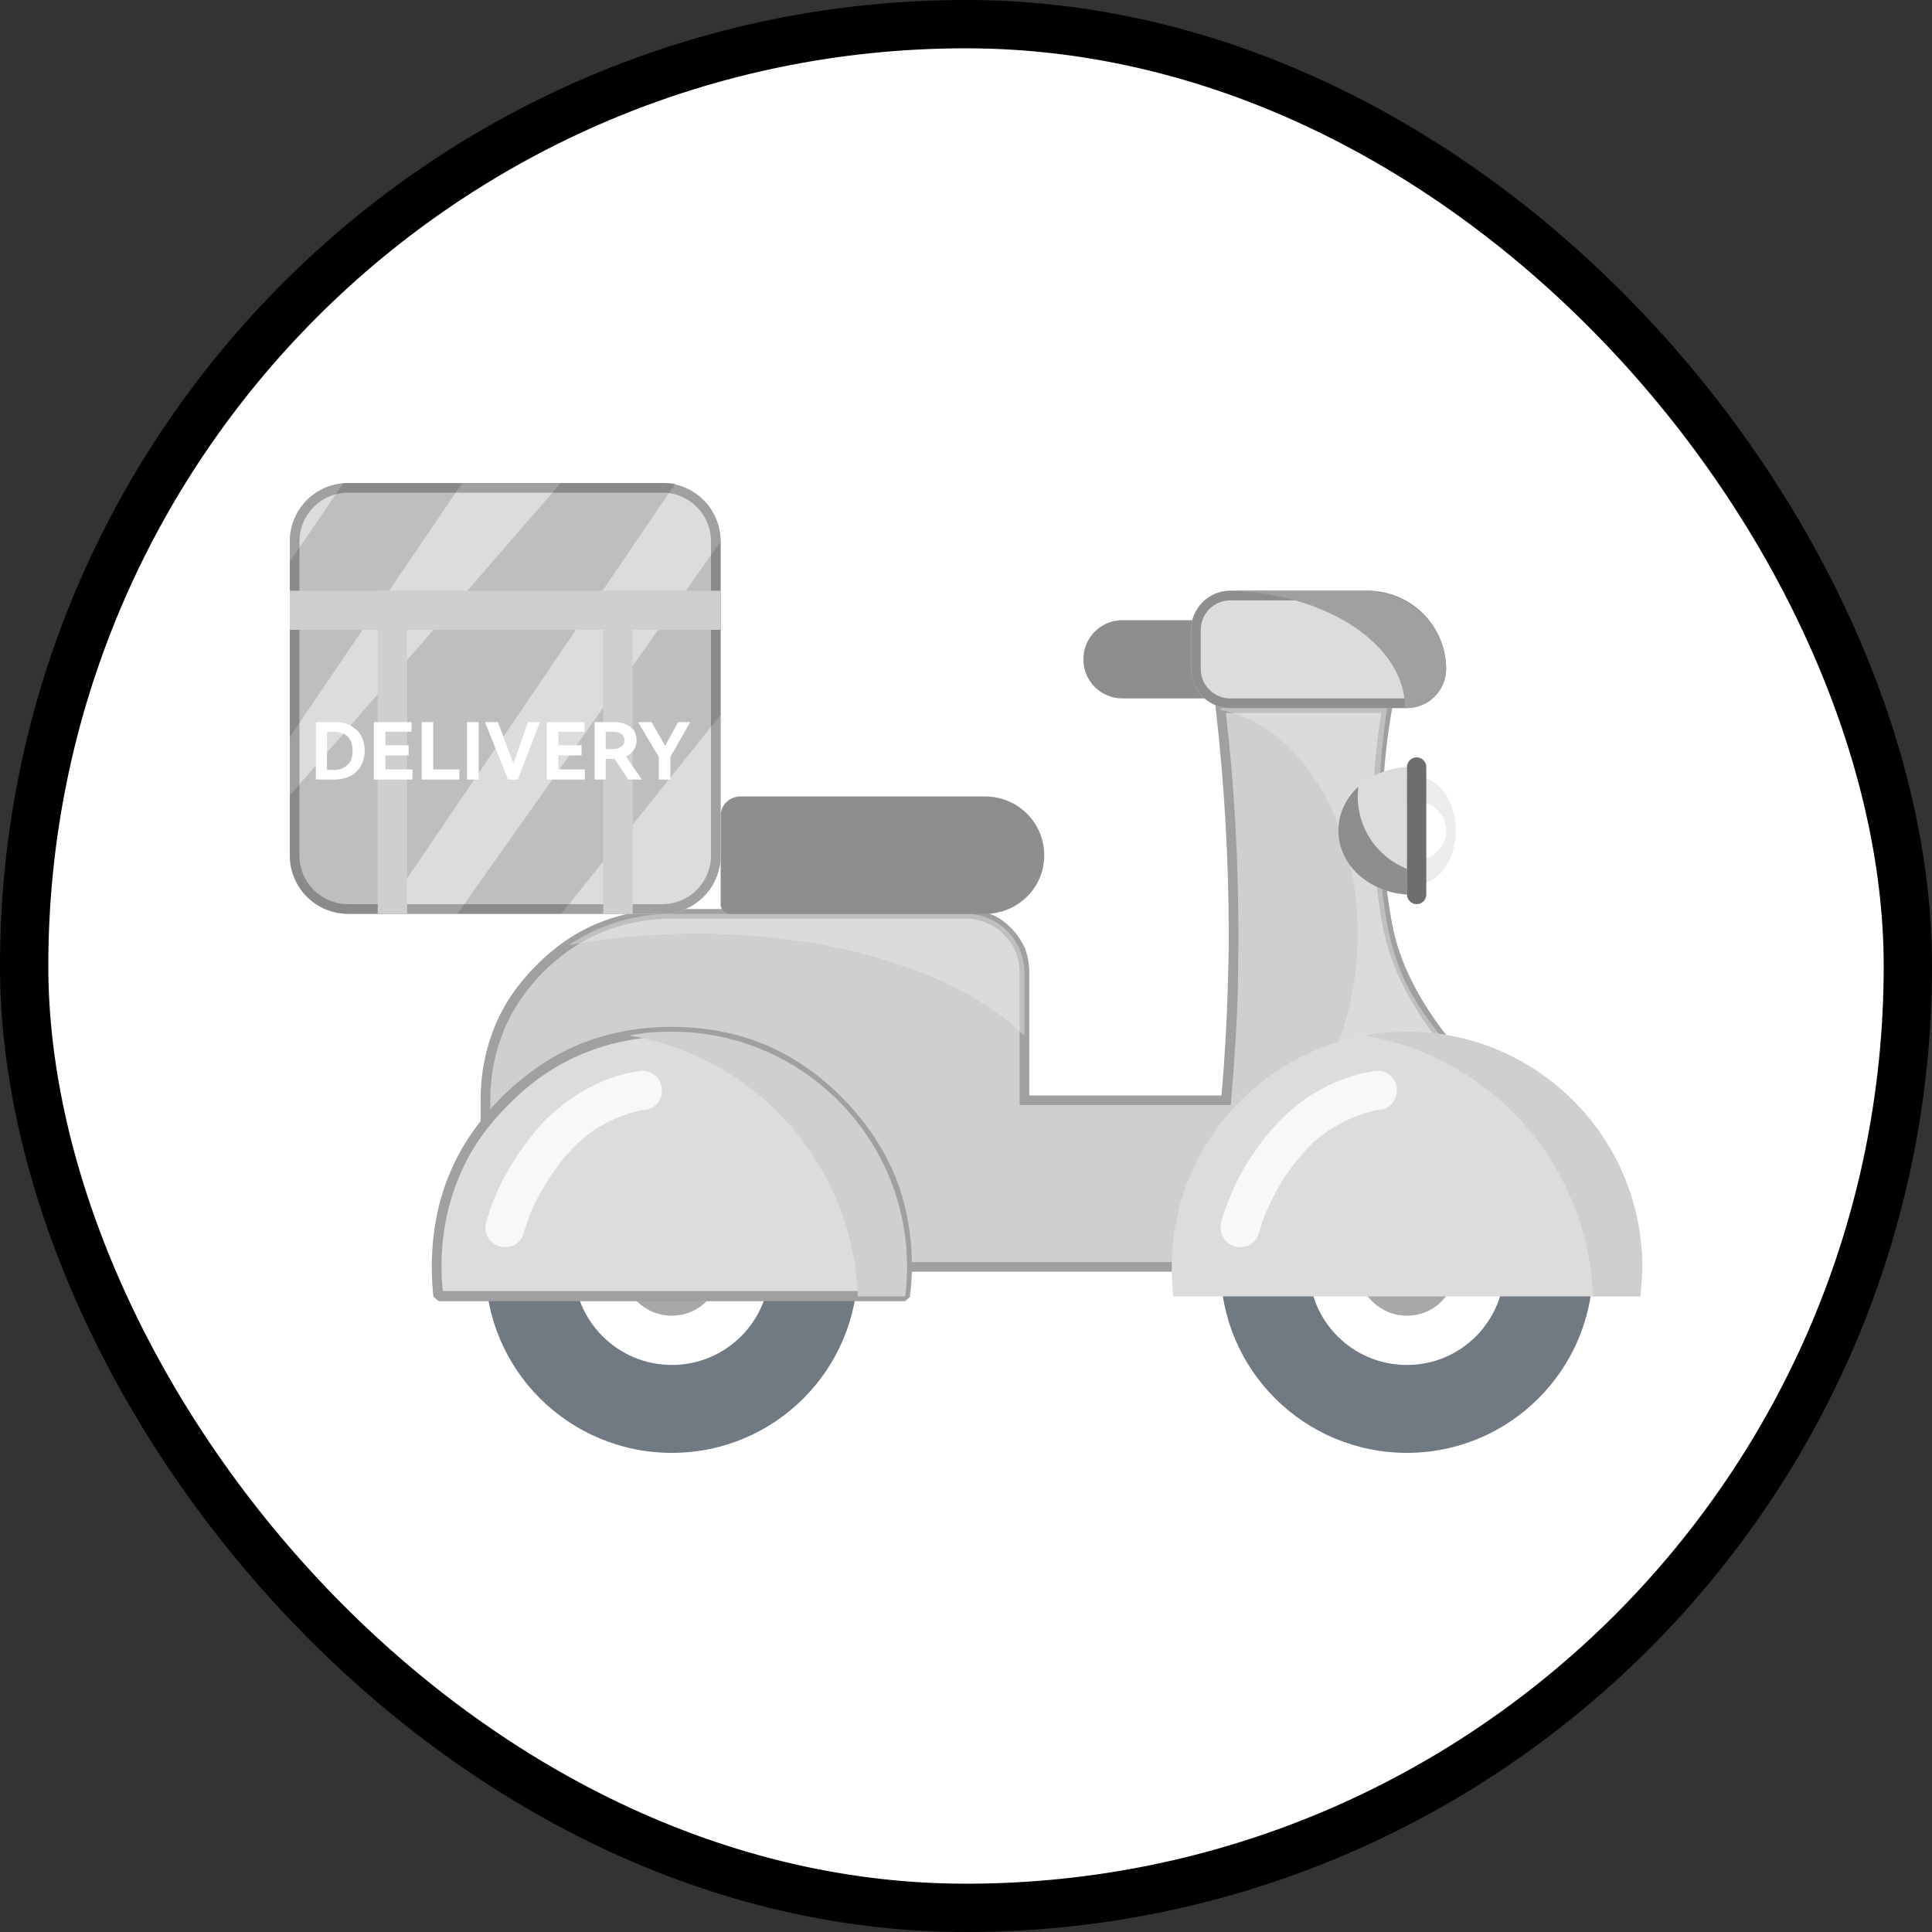 <svg width="40" height="40" viewBox="0 0 40 40" fill="none" xmlns="http://www.w3.org/2000/svg" xmlns:xlink="http://www.w3.org/1999/xlink">
	<rect x="0" y="0" width="40" height="40" fill="#333333" stroke="none"/>
	<desc>
			Created with Pixso.
	</desc>
	<defs>
		<clipPath id="clip60_5008">
			<rect id="画板 72" rx="19.5" width="39" height="39" transform="translate(0.5 0.5)" fill="white" fill-opacity="0"/>
		</clipPath>
	</defs>
	<rect id="画板 72" rx="19.5" width="39" height="39" transform="translate(0.5 0.5)" fill="#FFFFFF" fill-opacity="1"/>
	<g clip-path="url(#clip60_5008)">
		<path id="矢量 22" d="M28.72 14.66L25.27 14.66C25.27 14.66 25.6 17.55 25.52 20.44C25.5 21.24 25.45 22.04 25.39 22.78L21.21 22.78L21.21 20.14C21.21 19.47 20.67 18.92 20 18.92L13.91 18.92C11.78 18.92 10.05 20.65 10.05 22.78L10.05 26.23L30.85 26.23C30.85 26.23 31.46 25.11 30.93 23.34C30.39 21.56 29.12 21.29 28.72 19.13C28.32 16.96 28.72 14.66 28.72 14.66Z" fill="#CFCFCF" fill-opacity="1" fill-rule="evenodd"/>
		<path id="矢量 22" d="M28.84 14.56L25.16 14.56L25.17 14.67C25.35 16.24 25.44 17.81 25.44 19.38C25.44 19.73 25.43 20.09 25.42 20.44C25.4 21.14 25.36 21.88 25.29 22.68L21.31 22.68L21.31 20.14C21.31 19.96 21.28 19.79 21.22 19.63C21.15 19.48 21.06 19.34 20.93 19.21C20.8 19.08 20.66 18.98 20.5 18.92C20.35 18.85 20.18 18.82 20 18.82L13.91 18.82C13.36 18.82 12.86 18.92 12.39 19.11C11.92 19.3 11.5 19.59 11.11 19.98C10.72 20.37 10.43 20.79 10.24 21.26C10.05 21.73 9.95 22.23 9.95 22.78L9.95 26.33L30.91 26.33L30.94 26.28C31.05 26.08 31.13 25.81 31.19 25.46C31.3 24.78 31.25 24.06 31.02 23.31C30.86 22.76 30.52 22.16 29.99 21.49C29.35 20.68 28.96 19.89 28.82 19.11C28.8 19.02 28.79 18.92 28.77 18.83C28.56 17.48 28.57 16.1 28.82 14.68L28.84 14.56ZM25.38 14.76C25.56 16.3 25.64 17.83 25.64 19.37C25.64 19.73 25.63 20.09 25.63 20.45C25.61 21.17 25.56 21.95 25.49 22.79L25.48 22.88L21.11 22.88L21.11 20.14C21.11 19.99 21.08 19.84 21.03 19.71C20.98 19.58 20.89 19.46 20.78 19.35C20.68 19.24 20.56 19.16 20.42 19.11C20.29 19.05 20.15 19.02 20 19.02L13.91 19.02C13.39 19.02 12.91 19.12 12.47 19.3C12.02 19.48 11.62 19.76 11.25 20.12C10.89 20.49 10.61 20.89 10.43 21.34C10.25 21.78 10.15 22.26 10.15 22.78L10.15 26.13L30.79 26.13C30.87 25.95 30.94 25.72 30.99 25.43C31.1 24.78 31.05 24.09 30.83 23.36C30.67 22.85 30.34 22.26 29.83 21.61C29.17 20.78 28.77 19.96 28.62 19.14C28.6 19.04 28.58 18.94 28.57 18.83C28.36 17.51 28.37 16.15 28.6 14.76L25.38 14.76Z" fill="#A1A0A0" fill-opacity="1" fill-rule="evenodd"/>
		<path id="矢量 22" d="M21.21 21.45L21.21 20.14C21.21 19.47 20.67 18.92 20 18.92L13.91 18.92C13.12 18.92 12.38 19.16 11.77 19.57C12.6 19.41 13.49 19.33 14.42 19.33C17.39 19.33 19.96 20.19 21.21 21.45ZM30.23 21.97C29.66 21.19 28.99 20.59 28.72 19.13C28.32 16.96 28.72 14.66 28.72 14.66L25.27 14.66C25.27 14.66 25.27 14.67 25.27 14.7C26.87 14.99 28.11 16.95 28.11 19.33C28.11 20.31 27.9 21.22 27.54 21.97L30.23 21.97Z" fill="#EFEFEF" fill-opacity="0.4" fill-rule="evenodd"/>
		<path id="矢量 22" d="M25.27 26.23C25.27 24.1 27 22.37 29.13 22.37C31.25 22.37 32.98 24.1 32.98 26.23C32.98 28.36 31.25 30.08 29.13 30.08C27 30.08 25.27 28.36 25.27 26.23Z" fill="#717982" fill-opacity="1" fill-rule="evenodd"/>
		<path id="矢量 22" d="M27.1 26.23C27.1 25.11 28 24.2 29.13 24.2C30.25 24.2 31.15 25.11 31.15 26.23C31.15 27.35 30.25 28.26 29.13 28.26C28 28.26 27.1 27.35 27.1 26.23Z" fill="#FFFFFF" fill-opacity="1" fill-rule="evenodd"/>
		<path id="矢量 22" d="M28.11 26.23C28.11 25.67 28.57 25.21 29.13 25.21C29.69 25.21 30.14 25.67 30.14 26.23C30.14 26.79 29.69 27.24 29.13 27.24C28.57 27.24 28.11 26.79 28.11 26.23Z" fill="#A8A8A8" fill-opacity="1" fill-rule="evenodd"/>
		<path id="矢量 22" d="M29.13 21.36C26.44 21.36 24.26 23.54 24.26 26.23C24.26 26.43 24.27 26.64 24.29 26.84L33.96 26.84C33.98 26.64 34 26.43 34 26.23C34 23.54 31.81 21.36 29.13 21.36Z" fill="#DCDCDC" fill-opacity="1" fill-rule="evenodd"/>
		<path id="矢量 22" d="M32.98 26.84L33.96 26.84C33.98 26.64 34 26.43 34 26.23C34 23.54 31.81 21.36 29.13 21.36C28.83 21.36 28.53 21.38 28.25 21.44C30.87 21.88 32.88 24.11 32.98 26.84Z" fill="#CFCFCF" fill-opacity="1" fill-rule="evenodd"/>
		<path id="矢量 22" d="M28.56 22.98C28.78 22.96 28.94 22.76 28.92 22.53C28.9 22.31 28.7 22.15 28.48 22.17C28.42 22.18 28.35 22.19 28.26 22.21C28.09 22.24 27.93 22.3 27.76 22.36C27.65 22.41 27.54 22.45 27.43 22.51C27.32 22.57 27.2 22.63 27.09 22.71C26.98 22.78 26.88 22.86 26.77 22.95C26.64 23.06 26.51 23.18 26.39 23.32C26.29 23.43 26.19 23.55 26.1 23.67C26.01 23.79 25.93 23.92 25.84 24.05C25.72 24.25 25.6 24.46 25.51 24.68C25.44 24.84 25.38 24.99 25.33 25.14C25.31 25.21 25.29 25.28 25.28 25.33C25.23 25.55 25.37 25.76 25.59 25.81C25.81 25.86 26.02 25.73 26.07 25.5C26.08 25.48 26.09 25.44 26.11 25.38C26.14 25.26 26.19 25.14 26.25 25.01C26.33 24.83 26.43 24.65 26.53 24.47C26.6 24.36 26.68 24.26 26.75 24.15C26.83 24.05 26.91 23.95 26.99 23.86C27.09 23.75 27.19 23.65 27.3 23.56C27.38 23.5 27.46 23.44 27.54 23.38C27.63 23.33 27.72 23.28 27.81 23.23C27.89 23.19 27.97 23.15 28.06 23.12C28.18 23.07 28.31 23.03 28.43 23C28.47 22.99 28.53 22.98 28.56 22.98Z" fill="#FFFFFF" fill-opacity="0.8" fill-rule="evenodd"/>
		<path id="矢量 22" d="M10.05 26.23C10.05 24.1 11.78 22.37 13.91 22.37C16.04 22.37 17.76 24.1 17.76 26.23C17.76 28.36 16.04 30.08 13.91 30.08C11.78 30.08 10.05 28.36 10.05 26.23Z" fill="#717982" fill-opacity="1" fill-rule="evenodd"/>
		<path id="矢量 22" d="M11.88 26.23C11.88 25.11 12.79 24.2 13.91 24.2C15.03 24.2 15.94 25.11 15.94 26.23C15.94 27.35 15.03 28.26 13.91 28.26C12.79 28.26 11.88 27.35 11.88 26.23Z" fill="#FFFFFF" fill-opacity="1" fill-rule="evenodd"/>
		<path id="矢量 22" d="M12.89 26.23C12.89 25.67 13.35 25.21 13.91 25.21C14.47 25.21 14.92 25.67 14.92 26.23C14.92 26.79 14.47 27.24 13.91 27.24C13.35 27.24 12.89 26.79 12.89 26.23Z" fill="#A8A8A8" fill-opacity="1" fill-rule="evenodd"/>
		<path id="矢量 22" d="M13.91 21.36C11.22 21.36 9.04 23.54 9.04 26.23C9.04 26.43 9.05 26.64 9.08 26.84L18.74 26.84C18.77 26.64 18.78 26.43 18.78 26.23C18.78 23.54 16.6 21.36 13.91 21.36Z" fill="#DCDCDC" fill-opacity="1" fill-rule="evenodd"/>
		<path id="矢量 22" d="M9.3 24.32C9.06 24.9 8.94 25.54 8.94 26.23C8.94 26.43 8.95 26.62 8.97 26.82C8.97 26.83 8.97 26.84 8.98 26.85L9.08 26.94L18.74 26.94L18.84 26.85C18.84 26.84 18.84 26.83 18.84 26.82C18.87 26.62 18.88 26.43 18.88 26.23C18.88 25.54 18.76 24.9 18.52 24.32C18.27 23.73 17.91 23.2 17.42 22.71C16.94 22.23 16.4 21.86 15.82 21.62C15.23 21.38 14.59 21.26 13.91 21.26C13.22 21.26 12.59 21.38 12 21.62C11.41 21.86 10.88 22.23 10.39 22.71C9.91 23.2 9.54 23.73 9.3 24.32ZM9.17 26.73C9.15 26.57 9.14 26.4 9.14 26.23C9.14 25.57 9.26 24.96 9.49 24.4C9.72 23.83 10.07 23.32 10.54 22.86C11 22.39 11.52 22.04 12.08 21.81C12.64 21.58 13.25 21.46 13.91 21.46C14.57 21.46 15.18 21.58 15.74 21.81C16.3 22.04 16.81 22.39 17.28 22.86C17.75 23.32 18.09 23.83 18.33 24.4C18.56 24.96 18.68 25.57 18.68 26.23C18.68 26.4 18.67 26.57 18.65 26.73L9.17 26.73Z" fill="#A1A0A0" fill-opacity="1" fill-rule="evenodd"/>
		<path id="矢量 22" d="M17.76 26.84L18.74 26.84C18.77 26.64 18.78 26.43 18.78 26.23C18.78 23.54 16.6 21.36 13.91 21.36C13.61 21.36 13.32 21.38 13.03 21.44C15.65 21.88 17.66 24.11 17.76 26.84Z" fill="#CFCFCF" fill-opacity="1" fill-rule="evenodd"/>
		<path id="矢量 22" d="M13.34 22.98C13.57 22.96 13.73 22.76 13.7 22.53C13.68 22.31 13.48 22.15 13.26 22.17C13.2 22.18 13.13 22.19 13.04 22.21C12.88 22.24 12.71 22.3 12.54 22.36C12.43 22.41 12.32 22.45 12.22 22.51C12.1 22.57 11.99 22.63 11.88 22.71C11.77 22.78 11.66 22.86 11.56 22.95C11.42 23.06 11.29 23.18 11.17 23.32C11.07 23.43 10.98 23.55 10.89 23.67C10.79 23.79 10.71 23.92 10.63 24.05C10.5 24.25 10.39 24.46 10.29 24.68C10.22 24.84 10.16 24.99 10.12 25.14C10.09 25.21 10.07 25.28 10.06 25.33C10.01 25.55 10.15 25.76 10.37 25.81C10.59 25.86 10.81 25.73 10.85 25.5C10.86 25.48 10.87 25.44 10.89 25.38C10.93 25.26 10.97 25.14 11.03 25.01C11.11 24.83 11.21 24.65 11.32 24.47C11.39 24.36 11.46 24.26 11.54 24.15C11.61 24.05 11.69 23.95 11.78 23.86C11.87 23.75 11.98 23.65 12.09 23.56C12.16 23.5 12.24 23.44 12.32 23.38C12.41 23.33 12.5 23.28 12.59 23.23C12.67 23.19 12.75 23.15 12.84 23.12C12.97 23.07 13.09 23.03 13.22 23C13.25 22.99 13.31 22.98 13.34 22.98Z" fill="#FFFFFF" fill-opacity="0.8" fill-rule="evenodd"/>
		<path id="矢量 22" d="M15.33 16.49L20.4 16.49C21.07 16.49 21.62 17.03 21.62 17.71C21.62 18.38 21.07 18.92 20.4 18.92L15.13 18.92C15.01 18.92 14.92 18.83 14.92 18.72L14.92 16.89C14.92 16.67 15.1 16.49 15.33 16.49Z" fill="#8E8E8E" fill-opacity="1" fill-rule="evenodd"/>
		<path id="矢量 22" d="M23.24 12.84L25.68 12.84L25.68 14.46L23.24 14.46C22.79 14.46 22.43 14.1 22.43 13.65C22.43 13.2 22.79 12.84 23.24 12.84Z" fill="#8E8E8E" fill-opacity="1" fill-rule="evenodd"/>
		<path id="矢量 22" d="M25.47 12.23L28.31 12.23C29.21 12.23 29.94 12.95 29.94 13.85C29.94 14.3 29.57 14.66 29.13 14.66L25.47 14.66C25.03 14.66 24.66 14.3 24.66 13.85L24.66 13.04C24.66 12.59 25.03 12.23 25.47 12.23Z" fill="#DCDCDC" fill-opacity="1" fill-rule="evenodd"/>
		<path id="矢量 22" d="M29.94 13.85C29.94 12.95 29.21 12.23 28.31 12.23L25.47 12.23C25.03 12.23 24.66 12.59 24.66 13.04L24.66 13.85C24.66 14.3 25.03 14.66 25.47 14.66L29.13 14.66C29.57 14.66 29.94 14.3 29.94 13.85ZM29.73 13.85C29.73 13.07 29.1 12.43 28.31 12.43L25.47 12.43C25.14 12.43 24.86 12.7 24.86 13.04L24.86 13.85C24.86 14.19 25.14 14.46 25.47 14.46L29.13 14.46C29.46 14.46 29.73 14.19 29.73 13.85Z" fill="#8E8E8E" fill-opacity="1" fill-rule="evenodd"/>
		<path id="矢量 22" d="M29.09 14.66C29.56 14.66 29.94 14.3 29.94 13.85C29.94 12.95 29.18 12.23 28.25 12.23L25.51 12.23C25.49 12.23 25.47 12.23 25.45 12.23C27.47 12.28 29.09 13.35 29.09 14.66Z" fill="#A1A0A0" fill-opacity="1" fill-rule="evenodd"/>
		<path id="矢量 22" d="M7.21 10L13.71 10C14.38 10 14.92 10.54 14.92 11.21L14.92 17.71C14.92 18.38 14.38 18.92 13.71 18.92L7.21 18.92C6.54 18.92 6 18.38 6 17.71L6 11.21C6 10.54 6.54 10 7.21 10Z" fill="#DCDCDC" fill-opacity="1" fill-rule="evenodd"/>
		<path id="矢量 22" d="M14.92 11.21C14.92 10.54 14.38 10 13.71 10L7.21 10C6.54 10 6 10.54 6 11.21L6 17.71C6 18.38 6.54 18.92 7.21 18.92L13.71 18.92C14.38 18.92 14.92 18.38 14.92 17.71L14.92 11.21ZM14.72 11.21C14.72 10.65 14.27 10.2 13.71 10.2L7.21 10.2C6.65 10.2 6.2 10.65 6.2 11.21L6.2 17.71C6.2 18.27 6.65 18.72 7.21 18.72L13.71 18.72C14.27 18.72 14.72 18.27 14.72 17.71L14.72 11.21Z" fill="#A1A0A0" fill-opacity="1" fill-rule="evenodd"/>
		<path id="矢量 22" d="M9.57 10L7.11 10L6 11.63L6 15.26L9.57 10ZM7.93 18.92L7.21 18.92C6.54 18.92 6 18.38 6 17.71L6 16.47L11.61 10L13.99 10L7.93 18.92ZM11.62 18.92L9.47 18.92L14.92 11.21L14.92 14.8L11.62 18.92Z" fill="#000000" fill-opacity="0.138" fill-rule="evenodd"/>
		<path id="矢量 22" d="M6 12.23L14.92 12.23L14.92 13.04L6 13.04L6 12.23Z" fill="#CFCFCF" fill-opacity="1" fill-rule="evenodd"/>
		<path id="矢量 22" d="M7.82 12.23L8.43 12.23L8.43 18.92L7.82 18.92L7.82 12.23Z" fill="#CFCFCF" fill-opacity="1" fill-rule="evenodd"/>
		<path id="矢量 22" d="M12.49 12.23L13.1 12.23L13.1 18.92L12.49 18.92L12.49 12.23Z" fill="#CFCFCF" fill-opacity="1" fill-rule="evenodd"/>
		<path id="矢量 22" d="M6.93 14.95C7.05 14.95 7.16 14.97 7.25 15.02C7.34 15.07 7.42 15.13 7.47 15.22C7.52 15.31 7.55 15.42 7.55 15.54C7.55 15.66 7.52 15.77 7.47 15.86C7.42 15.95 7.34 16.02 7.25 16.07C7.16 16.11 7.05 16.14 6.93 16.14L6.54 16.14L6.54 14.95L6.93 14.95ZM6.91 15.94C7.04 15.94 7.13 15.9 7.2 15.83C7.27 15.77 7.3 15.67 7.3 15.54C7.3 15.42 7.27 15.32 7.2 15.25C7.13 15.18 7.03 15.15 6.91 15.15L6.77 15.15L6.77 15.94L6.91 15.94Z" fill="#FFFFFF" fill-opacity="1" fill-rule="nonzero"/>
		<path id="矢量 22" d="M8.46 15.64L7.98 15.64L7.98 15.93L8.54 15.93L8.54 16.14L7.74 16.14L7.74 14.95L8.52 14.95L8.52 15.15L7.98 15.15L7.98 15.43L8.46 15.43L8.46 15.64Z" fill="#FFFFFF" fill-opacity="1" fill-rule="nonzero"/>
		<path id="矢量 22" d="M8.73 14.95L8.97 14.95L8.97 15.93L9.51 15.93L9.51 16.14L8.73 16.14L8.73 14.95Z" fill="#FFFFFF" fill-opacity="1" fill-rule="nonzero"/>
		<path id="矢量 22" d="M9.91 16.14L9.67 16.14L9.67 14.95L9.91 14.95L9.91 16.14Z" fill="#FFFFFF" fill-opacity="1" fill-rule="nonzero"/>
		<path id="矢量 22" d="M10.31 14.95L10.63 15.81L10.93 14.95L11.18 14.95L10.72 16.14L10.52 16.14L10.04 14.95L10.31 14.95Z" fill="#FFFFFF" fill-opacity="1" fill-rule="nonzero"/>
		<path id="矢量 22" d="M12.04 15.64L11.56 15.64L11.56 15.93L12.11 15.93L12.11 16.14L11.32 16.14L11.32 14.95L12.1 14.95L12.1 15.15L11.56 15.15L11.56 15.43L12.04 15.43L12.04 15.64Z" fill="#FFFFFF" fill-opacity="1" fill-rule="nonzero"/>
		<path id="矢量 22" d="M13.29 16.14L13.01 16.14L12.72 15.71L12.71 15.71L12.54 15.71L12.54 16.14L12.31 16.14L12.31 14.95L12.72 14.95C12.81 14.95 12.89 14.96 12.96 15C13.03 15.03 13.09 15.07 13.13 15.13C13.16 15.19 13.18 15.25 13.18 15.33C13.18 15.4 13.16 15.47 13.12 15.53C13.08 15.59 13.03 15.63 12.96 15.66L13.29 16.14ZM12.54 15.15L12.54 15.51L12.69 15.51C12.76 15.51 12.82 15.49 12.86 15.46C12.91 15.43 12.93 15.39 12.93 15.33C12.93 15.27 12.91 15.22 12.86 15.19C12.82 15.16 12.76 15.15 12.69 15.15L12.54 15.15Z" fill="#FFFFFF" fill-opacity="1" fill-rule="nonzero"/>
		<path id="矢量 22" d="M13.77 15.44L14.04 14.95L14.29 14.95L13.88 15.67L13.88 16.14L13.64 16.14L13.64 15.67L13.21 14.95L13.49 14.95L13.77 15.44Z" fill="#FFFFFF" fill-opacity="1" fill-rule="nonzero"/>
		<path id="矢量 22" d="M28.52 17.2C28.52 16.58 28.88 16.08 29.33 16.08C29.78 16.08 30.14 16.58 30.14 17.2C30.14 17.81 29.78 18.31 29.33 18.31C28.88 18.31 28.52 17.81 28.52 17.2Z" fill="#EDEDED" fill-opacity="1" fill-rule="evenodd"/>
		<path id="矢量 22" d="M28.72 17.2C28.72 16.86 28.99 16.59 29.33 16.59C29.66 16.59 29.94 16.86 29.94 17.2C29.94 17.53 29.66 17.81 29.33 17.81C28.99 17.81 28.72 17.53 28.72 17.2Z" fill="#FFFFFF" fill-opacity="1" fill-rule="evenodd"/>
		<path id="矢量 22" d="M29.13 15.88C28.33 15.92 27.71 16.5 27.71 17.2C27.71 17.9 28.33 18.47 29.13 18.52L29.13 15.88Z" fill="#DCDCDC" fill-opacity="1" fill-rule="evenodd"/>
		<path id="矢量 22" d="M28.12 16.29C28.12 16.35 28.11 16.42 28.11 16.49C28.11 17.17 28.53 17.75 29.13 17.99L29.13 18.52C28.33 18.47 27.71 17.9 27.71 17.2C27.71 16.85 27.86 16.53 28.12 16.29Z" fill="#8E8E8E" fill-opacity="1" fill-rule="evenodd"/>
		<path id="矢量 22" d="M29.13 15.88C29.13 15.77 29.22 15.68 29.33 15.68C29.44 15.68 29.53 15.77 29.53 15.88L29.53 18.52C29.53 18.63 29.44 18.72 29.33 18.72C29.22 18.72 29.13 18.63 29.13 18.52L29.13 15.88Z" fill="#6E6E6E" fill-opacity="1" fill-rule="evenodd"/>
	</g>
	<rect id="画板 72" rx="19.5" width="39" height="39" transform="translate(0.5 0.5)" stroke="#000000" stroke-opacity="1" stroke-width="1"/>
</svg>
